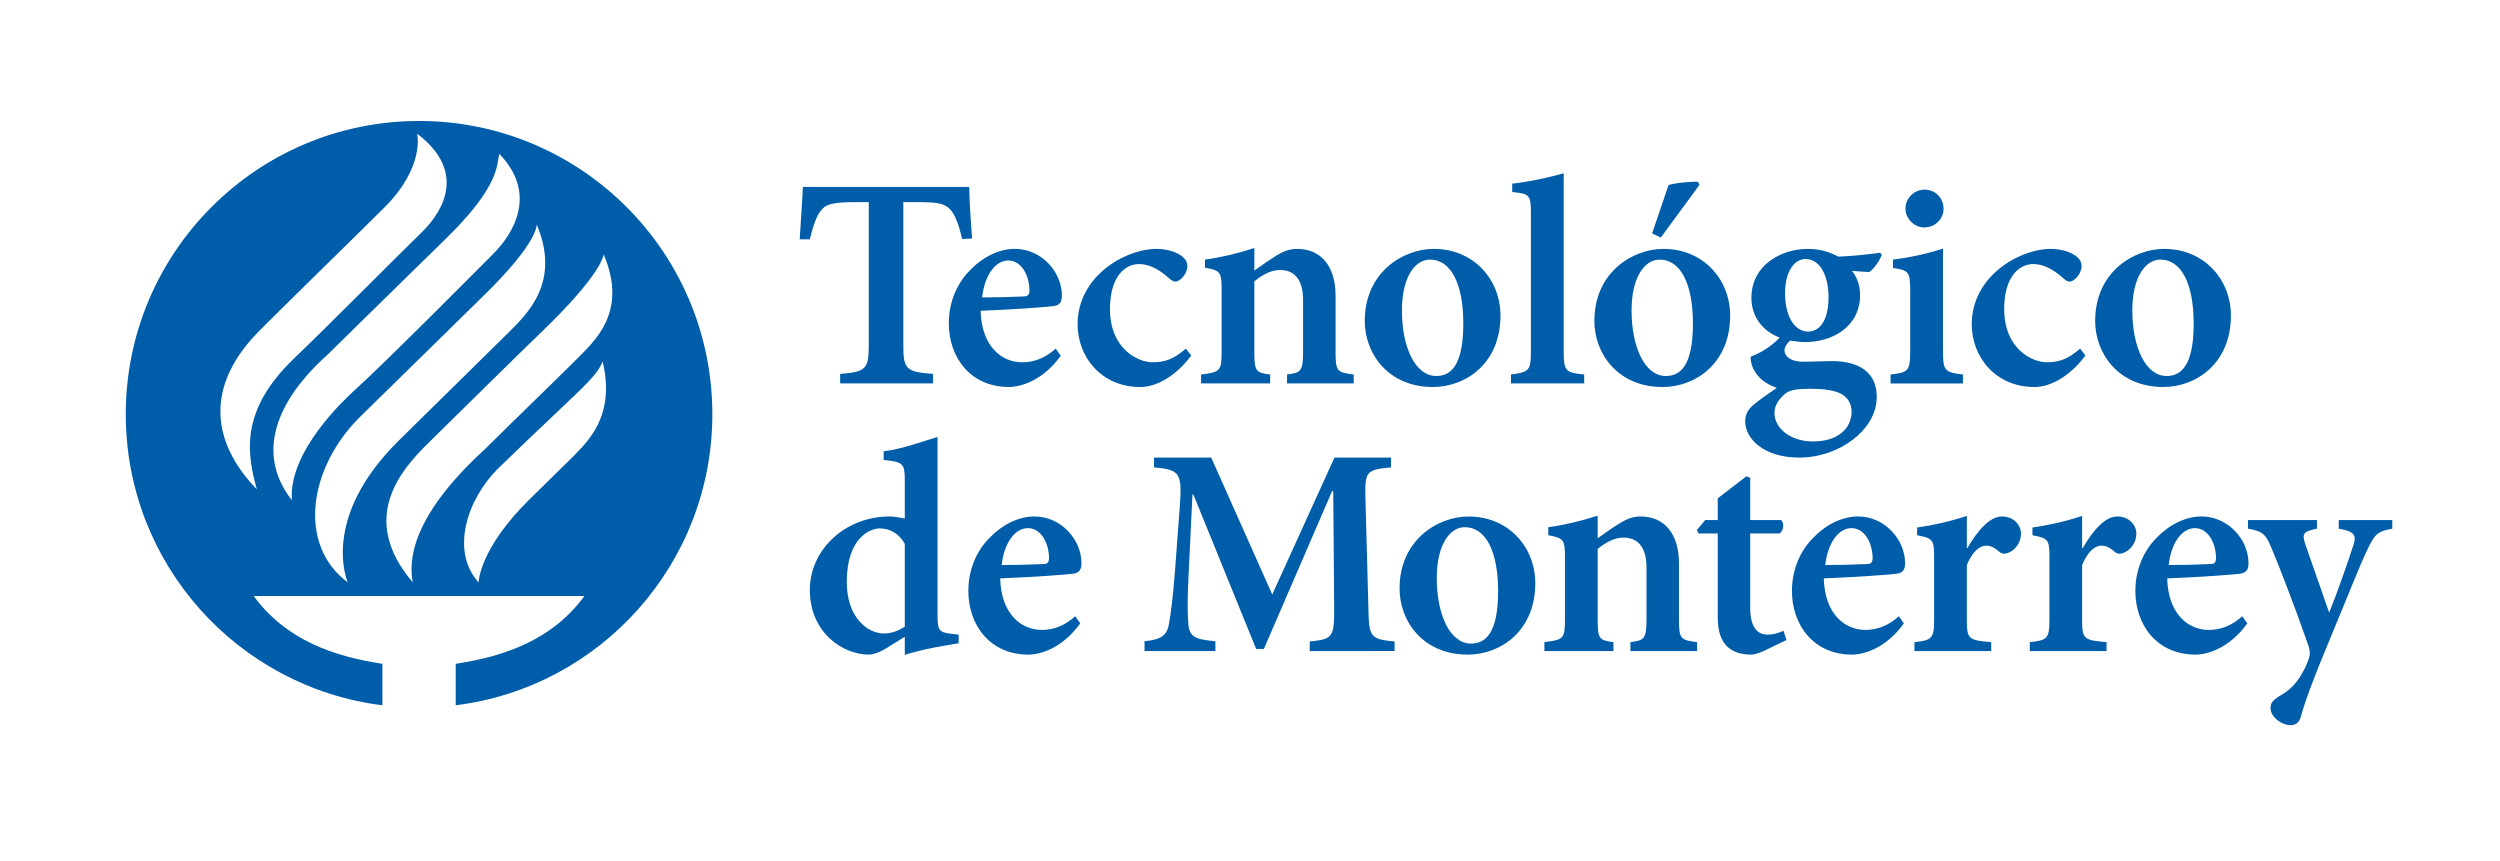 <?xml version="1.0" encoding="utf-8"?>
<!-- Generator: Adobe Illustrator 15.0.0, SVG Export Plug-In . SVG Version: 6.00 Build 0)  -->
<!DOCTYPE svg PUBLIC "-//W3C//DTD SVG 1.1//EN" "http://www.w3.org/Graphics/SVG/1.1/DTD/svg11.dtd">
<svg version="1.1" id="Layer_1" xmlns="http://www.w3.org/2000/svg" xmlns:xlink="http://www.w3.org/1999/xlink" x="0px" y="0px"
	 width="973.447px" height="335.085px" viewBox="0 0 973.447 335.085" enable-background="new 0 0 973.447 335.085"
	 xml:space="preserve">
<path fill="#005DAA" d="M312.63,72.788c-0.309,6.763-0.86,13.704-1.247,20.401h3.927c1.398-5.555,2.672-9.265,4.405-11.241
	c1.629-2.207,3.835-3.244,13.343-3.244h5.221v55.525c0,9.62-1.169,10.545-11.137,11.366v3.697h36.161v-3.697
	c-10.546-0.821-11.576-1.747-11.576-11.366V78.704h6.251c7.545,0,10.086,0.689,12.167,3.014c1.754,1.977,3.139,5.555,4.524,11.366
	l3.828-0.243c-0.479-6.002-0.965-13.651-1.116-20.054H312.63z"/>
<path fill="#005DAA" d="M413.023,138.53c-7.072,9.843-15.772,12.154-20.172,12.154c-14.952,0-23.409-11.471-23.409-24.794
	c0-8.458,3.361-15.779,8.228-20.631c4.978-5.22,11.347-8.353,17.493-8.353c10.315,0,18.319,8.93,18.319,18.195
	c0,2.331-0.702,3.71-3.119,4.064c-2.101,0.348-16.356,1.386-28.523,1.852c0.348,13.678,7.997,20.054,16.219,20.054
	c4.53,0,8.93-1.628,12.988-5.326L413.023,138.53z M382.417,115.804c5.339,0,10.435-0.112,15.76-0.354c1.858,0,2.554-0.348,2.666-2.2
	c0-6.028-3.126-11.826-8.234-11.826C387.86,101.424,383.455,106.644,382.417,115.804"/>
<path fill="#005DAA" d="M463.847,138.406c-5.22,7.177-12.87,12.292-19.824,12.292c-15.411,0-24.446-11.944-24.446-24.466
	c0-8.7,4.156-16.685,11.695-22.365c6.953-5.227,14.367-6.96,18.897-6.96c4.274,0,8.109,1.274,10.073,2.889
	c1.628,1.293,2.095,2.449,2.095,3.953c-0.118,3.014-2.902,5.903-4.637,5.903c-0.702,0-1.398-0.334-2.436-1.261
	c-4.288-3.834-8.109-5.568-11.715-5.568c-5.673,0-11.347,5.095-11.347,17.493c0,15.654,10.999,20.75,16.567,20.75
	c4.865,0,8.353-1.274,12.975-5.325L463.847,138.406z"/>
<path fill="#005DAA" d="M501.144,149.299v-3.48c5.549-0.689,6.251-1.267,6.251-9.495v-19.476c0-8.228-3.592-11.714-8.917-11.714
	c-3.565,0-6.928,1.858-10.06,4.413v27.69c0,7.427,0.703,7.893,6.146,8.582v3.48h-26.883v-3.48c7.413-0.919,7.991-1.267,7.991-8.917
	v-23.993c0-7.19-0.578-7.545-6.481-8.701v-3.132c6.127-0.808,12.976-2.436,19.227-4.518v8.806c2.312-1.628,4.643-3.362,7.427-5.096
	c3.336-2.206,5.877-3.362,9.238-3.362c9.266,0,14.952,6.724,14.952,18.195v22.03c0,7.532,0.683,7.879,7.065,8.687v3.48H501.144z"/>
<path fill="#005DAA" d="M584.254,122.87c0,18.662-13.553,27.822-26.305,27.822c-17.388,0-26.541-12.982-26.541-25.727
	c0-18.892,14.84-28.052,26.883-28.052C573.827,96.913,584.254,108.857,584.254,122.87 M545.88,120.9
	c0,14.38,5.228,25.503,13.343,25.503c5.438,0,10.56-3.703,10.56-20.401c0-15.188-4.649-24.919-13.002-24.919
	C551.107,101.083,545.88,107.682,545.88,120.9"/>
<path fill="#005DAA" d="M588.352,149.299v-3.48c7.052-0.919,7.748-1.51,7.748-9.042V83.11c0-7.302-0.552-7.637-7.275-8.339v-3.257
	c6.356-0.683,14.473-2.43,20.041-4.045v69.308c0,7.774,0.813,8.352,7.984,9.042v3.48H588.352z"/>
<path fill="#005DAA" d="M673.688,122.876c0,18.662-13.579,27.822-26.317,27.822c-17.388,0-26.555-12.988-26.555-25.74
	c0-18.878,14.84-28.051,26.896-28.051C663.247,96.906,673.688,108.844,673.688,122.876 M635.301,120.913
	c0,14.374,5.214,25.497,13.343,25.497c5.45,0,10.546-3.717,10.546-20.402c0-15.194-4.649-24.919-13.001-24.919
	C640.515,101.089,635.301,107.688,635.301,120.913 M643.299,90.878c1.76-4.984,5.568-16.567,6.383-18.773
	c1.155-0.696,9.731-1.622,11.478-1.274l0.578,1.156l-15.076,20.52L643.299,90.878z"/>
<path fill="#005DAA" d="M732.732,99.349c-0.814,1.963-2.994,5.443-4.978,6.599l-6.618-0.466c1.878,2.43,3.139,5.457,3.139,9.396
	c0,12.279-10.664,18.32-21.433,18.32c-1.983,0-3.966-0.355-5.805-0.584c-1.051,0.919-2.206,2.423-2.206,3.821
	c0,1.963,1.97,4.4,7.302,4.4c3.939,0,7.538-0.23,11.241-0.23c7.302,0,17.388,2.206,17.388,14.026
	c0,12.751-14.722,23.54-30.126,23.54c-14.275,0-21.104-7.656-21.104-14.15c0-2.666,1.155-4.629,3.243-6.376
	c2.68-2.312,6.265-4.643,9.049-6.605c-4.531-1.629-7.078-3.94-8.575-6.494c-1.156-1.734-1.734-4.288-1.523-5.673
	c5.463-2.088,9.166-5.221,11.254-7.427c-6.369-2.312-11.018-7.998-11.018-15.411c0-13.093,11.95-19.122,21.905-19.122
	c4.412,0,7.879,0.913,11.95,3.014c5.91-0.23,11.938-0.933,16.338-1.51L732.732,99.349z M694.543,153.823
	c-2.102,1.963-3.611,4.17-3.611,6.954c0,5.916,6.146,11.117,15.076,11.117c9.626,0,14.958-5.089,14.958-11.577
	c0-4.058-2.442-6.724-6.028-7.768c-3.007-0.933-5.791-1.156-10.335-1.156C698.929,151.394,696.381,151.972,694.543,153.823
	 M695.068,114.182c0,8.346,3.23,14.833,9.035,14.952c4.754-0.118,7.893-4.76,7.893-13.448c0-8.123-3.139-14.833-9.049-14.833
	C698.877,100.853,695.068,105.482,695.068,114.182"/>
<path fill="#005DAA" d="M736.147,149.306v-3.487c6.96-0.808,7.643-1.273,7.643-9.383v-23.291c0-7.427-0.683-7.886-6.724-8.812v-3.25
	c6.619-0.808,13.566-2.318,19.489-4.294v39.647c0,7.88,0.577,8.576,7.774,9.383v3.487H736.147z M741.952,81.259
	c0-4.17,3.467-7.427,7.406-7.427c4.177,0,7.42,3.257,7.42,7.427c0,3.939-3.243,7.302-7.524,7.302
	C745.419,88.561,741.952,85.198,741.952,81.259"/>
<path fill="#005DAA" d="M812.028,138.406c-5.228,7.177-12.87,12.292-19.805,12.292c-15.444,0-24.479-11.944-24.479-24.466
	c0-8.7,4.177-16.685,11.715-22.365c6.96-5.227,14.367-6.96,18.897-6.96c4.295,0,8.104,1.274,10.073,2.889
	c1.628,1.293,2.102,2.449,2.102,3.953c-0.132,3.014-2.902,5.903-4.649,5.903c-0.683,0-1.392-0.334-2.416-1.261
	c-4.308-3.834-8.13-5.568-11.715-5.568c-5.699,0-11.359,5.095-11.359,17.493c0,15.654,11.018,20.75,16.56,20.75
	c4.886,0,8.353-1.274,12.988-5.325L812.028,138.406z"/>
<path fill="#005DAA" d="M868.669,122.87c0,18.662-13.565,27.822-26.317,27.822c-17.388,0-26.541-12.982-26.541-25.727
	c0-18.892,14.826-28.052,26.896-28.052C858.229,96.913,868.669,108.857,868.669,122.87 M830.282,120.9
	c0,14.38,5.228,25.503,13.343,25.503c5.438,0,10.546-3.703,10.546-20.401c0-15.188-4.636-24.919-12.988-24.919
	C835.51,101.083,830.282,107.682,830.282,120.9"/>
<path fill="#005DAA" d="M373.283,250.48c-2.659,0.473-12.745,1.865-20.979,4.518v-7.052l-7.071,4.399
	c-3.468,2.075-5.674,2.548-6.954,2.548c-9.731,0-22.943-8.221-22.943-25.163c0-15.877,13.908-28.629,31.065-28.629
	c1.156,0,3.244,0.25,5.903,0.828v-14.853c0-6.724-0.695-7.17-8.228-7.985v-3.362c6.967-0.814,15.642-3.993,20.979-5.608v69.236
	c0,6.382,0.696,6.842,5.339,7.42l2.889,0.341V250.48z M352.304,211.765c-2.187-4.045-5.903-6.015-9.731-6.015
	c-3.703,0-12.856,3.585-12.856,20.854c0,14.144,8.333,20.067,14.479,20.067c2.784,0,5.45-0.933,8.109-2.666V211.765z"/>
<path fill="#005DAA" d="M420.62,242.732c-7.059,9.85-15.759,12.161-20.172,12.161c-14.938,0-23.396-11.478-23.396-24.795
	c0-8.483,3.362-15.785,8.228-20.645c4.978-5.214,11.354-8.353,17.499-8.353c10.316,0,18.313,8.931,18.313,18.202
	c0,2.312-0.695,3.704-3.132,4.071c-2.088,0.341-16.337,1.379-28.511,1.838c0.348,13.685,8.004,20.067,16.231,20.067
	c4.518,0,8.917-1.628,12.976-5.332L420.62,242.732z M390.027,220.012c5.339,0,10.421-0.131,15.76-0.368
	c1.858,0,2.561-0.341,2.679-2.18c0-6.042-3.132-11.82-8.24-11.82C395.478,205.645,391.078,210.846,390.027,220.012"/>
<path fill="#005DAA" d="M509.988,253.501v-3.704c9.035-0.945,9.509-1.747,9.509-12.988l-0.355-45.544h-0.473l-26.541,61.422h-3.001
	l-24.459-60.148h-0.349l-1.51,31.295c-0.467,9.613-0.467,14.827-0.105,18.898c0.335,5.319,2.771,6.251,10.546,6.947v3.822h-27.599
	v-3.822c6.605-0.578,8.812-2.443,9.508-6.724c0.703-3.821,1.504-9.508,2.437-21.682l1.733-23.297
	c1.051-13.907,0.243-15.063-9.968-15.996v-3.809h22.26l23.764,53.319l24.23-53.319h22.01v3.809
	c-9.626,0.933-10.204,1.523-9.954,12.056l1.155,42.773c0.224,11.242,0.696,12.043,10.204,12.988v3.704H509.988z"/>
<path fill="#005DAA" d="M597.807,227.078c0,18.648-13.553,27.815-26.291,27.815c-17.414,0-26.555-12.975-26.555-25.727
	c0-18.898,14.84-28.052,26.896-28.052C587.38,201.114,597.807,213.052,597.807,227.078 M559.446,225.108
	c0,14.367,5.214,25.491,13.33,25.491c5.437,0,10.559-3.717,10.559-20.395c0-15.182-4.649-24.926-13.002-24.926
	C564.66,205.277,559.446,211.883,559.446,225.108"/>
<path fill="#005DAA" d="M634.854,253.501v-3.467c5.568-0.709,6.265-1.287,6.265-9.508V221.05c0-8.234-3.586-11.714-8.931-11.714
	c-3.585,0-6.947,1.852-10.086,4.399v27.71c0,7.407,0.709,7.88,6.146,8.589v3.467h-26.896v-3.467c7.434-0.932,8.012-1.287,8.012-8.93
	V217.11c0-7.197-0.578-7.525-6.501-8.707v-3.112c6.146-0.827,12.988-2.456,19.239-4.518v8.812c2.338-1.628,4.649-3.362,7.434-5.122
	c3.361-2.18,5.896-3.362,9.258-3.362c9.285,0,14.959,6.724,14.959,18.215v22.01c0,7.525,0.695,7.893,7.064,8.707v3.467H634.854z"/>
<path fill="#005DAA" d="M686.702,253.501c-1.97,0.919-3.821,1.392-4.74,1.392c-8.353,0-13.106-4.281-13.106-14.367V207.72h-7.539
	l-0.577-1.392l3.243-3.822h4.873v-8.471l11.123-8.562l1.51,0.578v16.455h12.057c1.273,1.156,1.037,4.294-0.71,5.214h-11.347v28.971
	c0,9.167,4.163,10.427,6.725,10.427c2.312,0,4.412-0.683,6.251-1.497l1.155,3.599L686.702,253.501z"/>
<path fill="#005DAA" d="M741.321,242.732c-7.065,9.85-15.759,12.161-20.172,12.161c-14.945,0-23.402-11.478-23.402-24.795
	c0-8.483,3.362-15.785,8.234-20.645c4.978-5.214,11.359-8.353,17.506-8.353c10.309,0,18.307,8.931,18.307,18.202
	c0,2.312-0.695,3.704-3.125,4.071c-2.089,0.341-16.338,1.379-28.524,1.838c0.354,13.685,8.011,20.067,16.231,20.067
	c4.519,0,8.931-1.628,12.988-5.332L741.321,242.732z M710.723,220.012c5.345,0,10.427-0.131,15.771-0.368
	c1.853,0,2.562-0.341,2.666-2.18c0-6.042-3.125-11.82-8.233-11.82C716.186,205.645,711.772,210.846,710.723,220.012"/>
<path fill="#005DAA" d="M766.076,213.394c3.94-6.842,8.707-12.292,13.436-12.292c4.412,0,7.42,3.139,7.42,6.724
	c0,3.362-2.193,6.382-4.978,7.433c-1.497,0.578-2.679,0.328-3.362-0.354c-1.956-1.628-3.361-2.43-5.214-2.43
	c-2.561,0-5.318,2.207-7.524,7.525v21.446c0,7.302,0.578,7.88,9.481,8.589v3.467h-29.89v-3.467c6.605-0.709,7.656-1.287,7.656-8.589
	v-24.913c0-6.5-0.696-6.947-6.619-8.129v-3.007c6.501-0.932,12.766-2.311,19.371-4.518v12.516H766.076z"/>
<path fill="#005DAA" d="M810.99,213.394c3.94-6.842,8.681-12.292,13.448-12.292c4.399,0,7.42,3.139,7.42,6.724
	c0,3.362-2.206,6.382-4.99,7.433c-1.497,0.578-2.653,0.328-3.362-0.354c-1.957-1.628-3.362-2.43-5.214-2.43
	c-2.561,0-5.345,2.207-7.551,7.525v21.446c0,7.302,0.604,7.88,9.508,8.589v3.467h-29.89v-3.467c6.605-0.709,7.656-1.287,7.656-8.589
	v-24.913c0-6.5-0.696-6.947-6.619-8.129v-3.007c6.501-0.932,12.752-2.311,19.345-4.518v12.516H810.99z"/>
<path fill="#005DAA" d="M875.039,242.732c-7.065,9.85-15.76,12.161-20.159,12.161c-14.958,0-23.415-11.478-23.415-24.795
	c0-8.483,3.361-15.785,8.233-20.645c4.978-5.214,11.36-8.353,17.506-8.353c10.31,0,18.308,8.931,18.308,18.202
	c0,2.312-0.696,3.704-3.126,4.071c-2.101,0.341-16.337,1.379-28.524,1.838c0.342,13.685,8.012,20.067,16.232,20.067
	c4.518,0,8.931-1.628,12.976-5.332L875.039,242.732z M844.439,220.012c5.332,0,10.44-0.131,15.76-0.368
	c1.864,0,2.573-0.341,2.679-2.18c0-6.042-3.126-11.82-8.221-11.82C849.902,205.645,845.49,210.846,844.439,220.012"/>
<path fill="#005DAA" d="M931.51,205.855c-5.805,1.05-6.855,2.088-9.85,8.458c-2.902,6.041-6.619,15.759-13.79,32.937
	c-7.774,18.648-10.217,25.609-12.068,32.097c-0.801,2.442-2.312,3.021-4.059,3.021c-3.243,0-7.656-3.126-7.656-6.724
	c0-1.865,0.933-2.902,3.139-4.413c4.177-2.312,6.725-4.754,9.154-9.035c1.51-2.653,2.206-4.399,2.666-5.91
	c0.591-1.734,0.367-3.362-0.355-5.332c-5.424-15.536-11.465-31.072-14.131-37.323c-2.206-5.463-3.479-6.842-9.258-7.774v-3.362
	h26.869v3.362c-5.214,1.05-5.896,1.865-4.623,5.805l9.377,26.882c2.916-7.065,7.197-19.344,9.403-26.187
	c1.379-4.058,0.342-5.45-5.674-6.5v-3.362h20.855V205.855z"/>
<path fill="#005DAA" d="M163.173,47.107c-63.069,0-114.202,51.132-114.202,114.202c0,58.244,43.601,106.296,99.934,113.309v-16.153
	c-18.825-2.836-37.599-9.219-50.121-26.396h64.39h64.39c-12.521,17.177-31.308,23.56-50.121,26.396v16.153
	c56.333-7.013,99.928-55.065,99.928-113.309C277.369,98.239,226.243,47.107,163.173,47.107 M100.143,129.653
	c5.03-5.233,43.167-42.452,49.635-48.965c15.786-15.838,12.667-28.629,12.667-28.629c18.261,13.907,11.537,28.912,1.642,38.518
	c-8.044,7.814-36.522,36.47-49.688,49.097c-20.888,20.061-18.347,36.647-14.407,50.83
	C84.692,174.783,77.751,152.983,100.143,129.653 M127.577,138.071c5.581-5.509,35.583-34.953,45.747-44.848
	c21.328-20.763,20.094-29.017,21.059-33.337c14.945,15.333,5.772,30.888-2.338,38.971c-7.098,7.072-40.422,40.738-53.969,53.096
	c-3.454,3.145-25.885,23.724-24.42,42.806C101.134,178.907,104.496,158.794,127.577,138.071 M140.46,162.064
	c5.556-5.378,40.882-40.14,47.619-46.707c21.879-21.301,20.895-27.999,20.895-27.999c9.455,22.457-3.493,34.736-11.294,42.445
	c-8.484,8.392-29.963,29.516-42.334,41.683c-31.065,30.56-19.929,55.289-19.929,55.289
	C115.686,212.146,120.111,181.954,140.46,162.064 M223.367,177.567c-7.598,7.459-4.544,4.465-16.862,16.547
	c-20.041,19.62-20.146,32.661-20.146,32.661c-11.177-12.279-4.321-32.688,7.702-44.455c4.99-4.912,14.295-13.737,20.914-20.027
	c13.526-12.844,17.762-16.613,19.672-21.557C239.822,162.268,228.449,172.13,223.367,177.567 M224.103,140.29
	c-7.742,7.775-23.088,22.47-35.406,34.729c-29.062,26.594-29.528,43.732-27.973,51.756c-21.393-25.149-4.426-44.008,6.468-54.672
	c4.99-4.918,35.826-35.307,42.885-42.077c24.973-23.882,24.973-31.033,24.973-31.033C244.53,121.464,231.838,132.529,224.103,140.29
	"/>
</svg>
